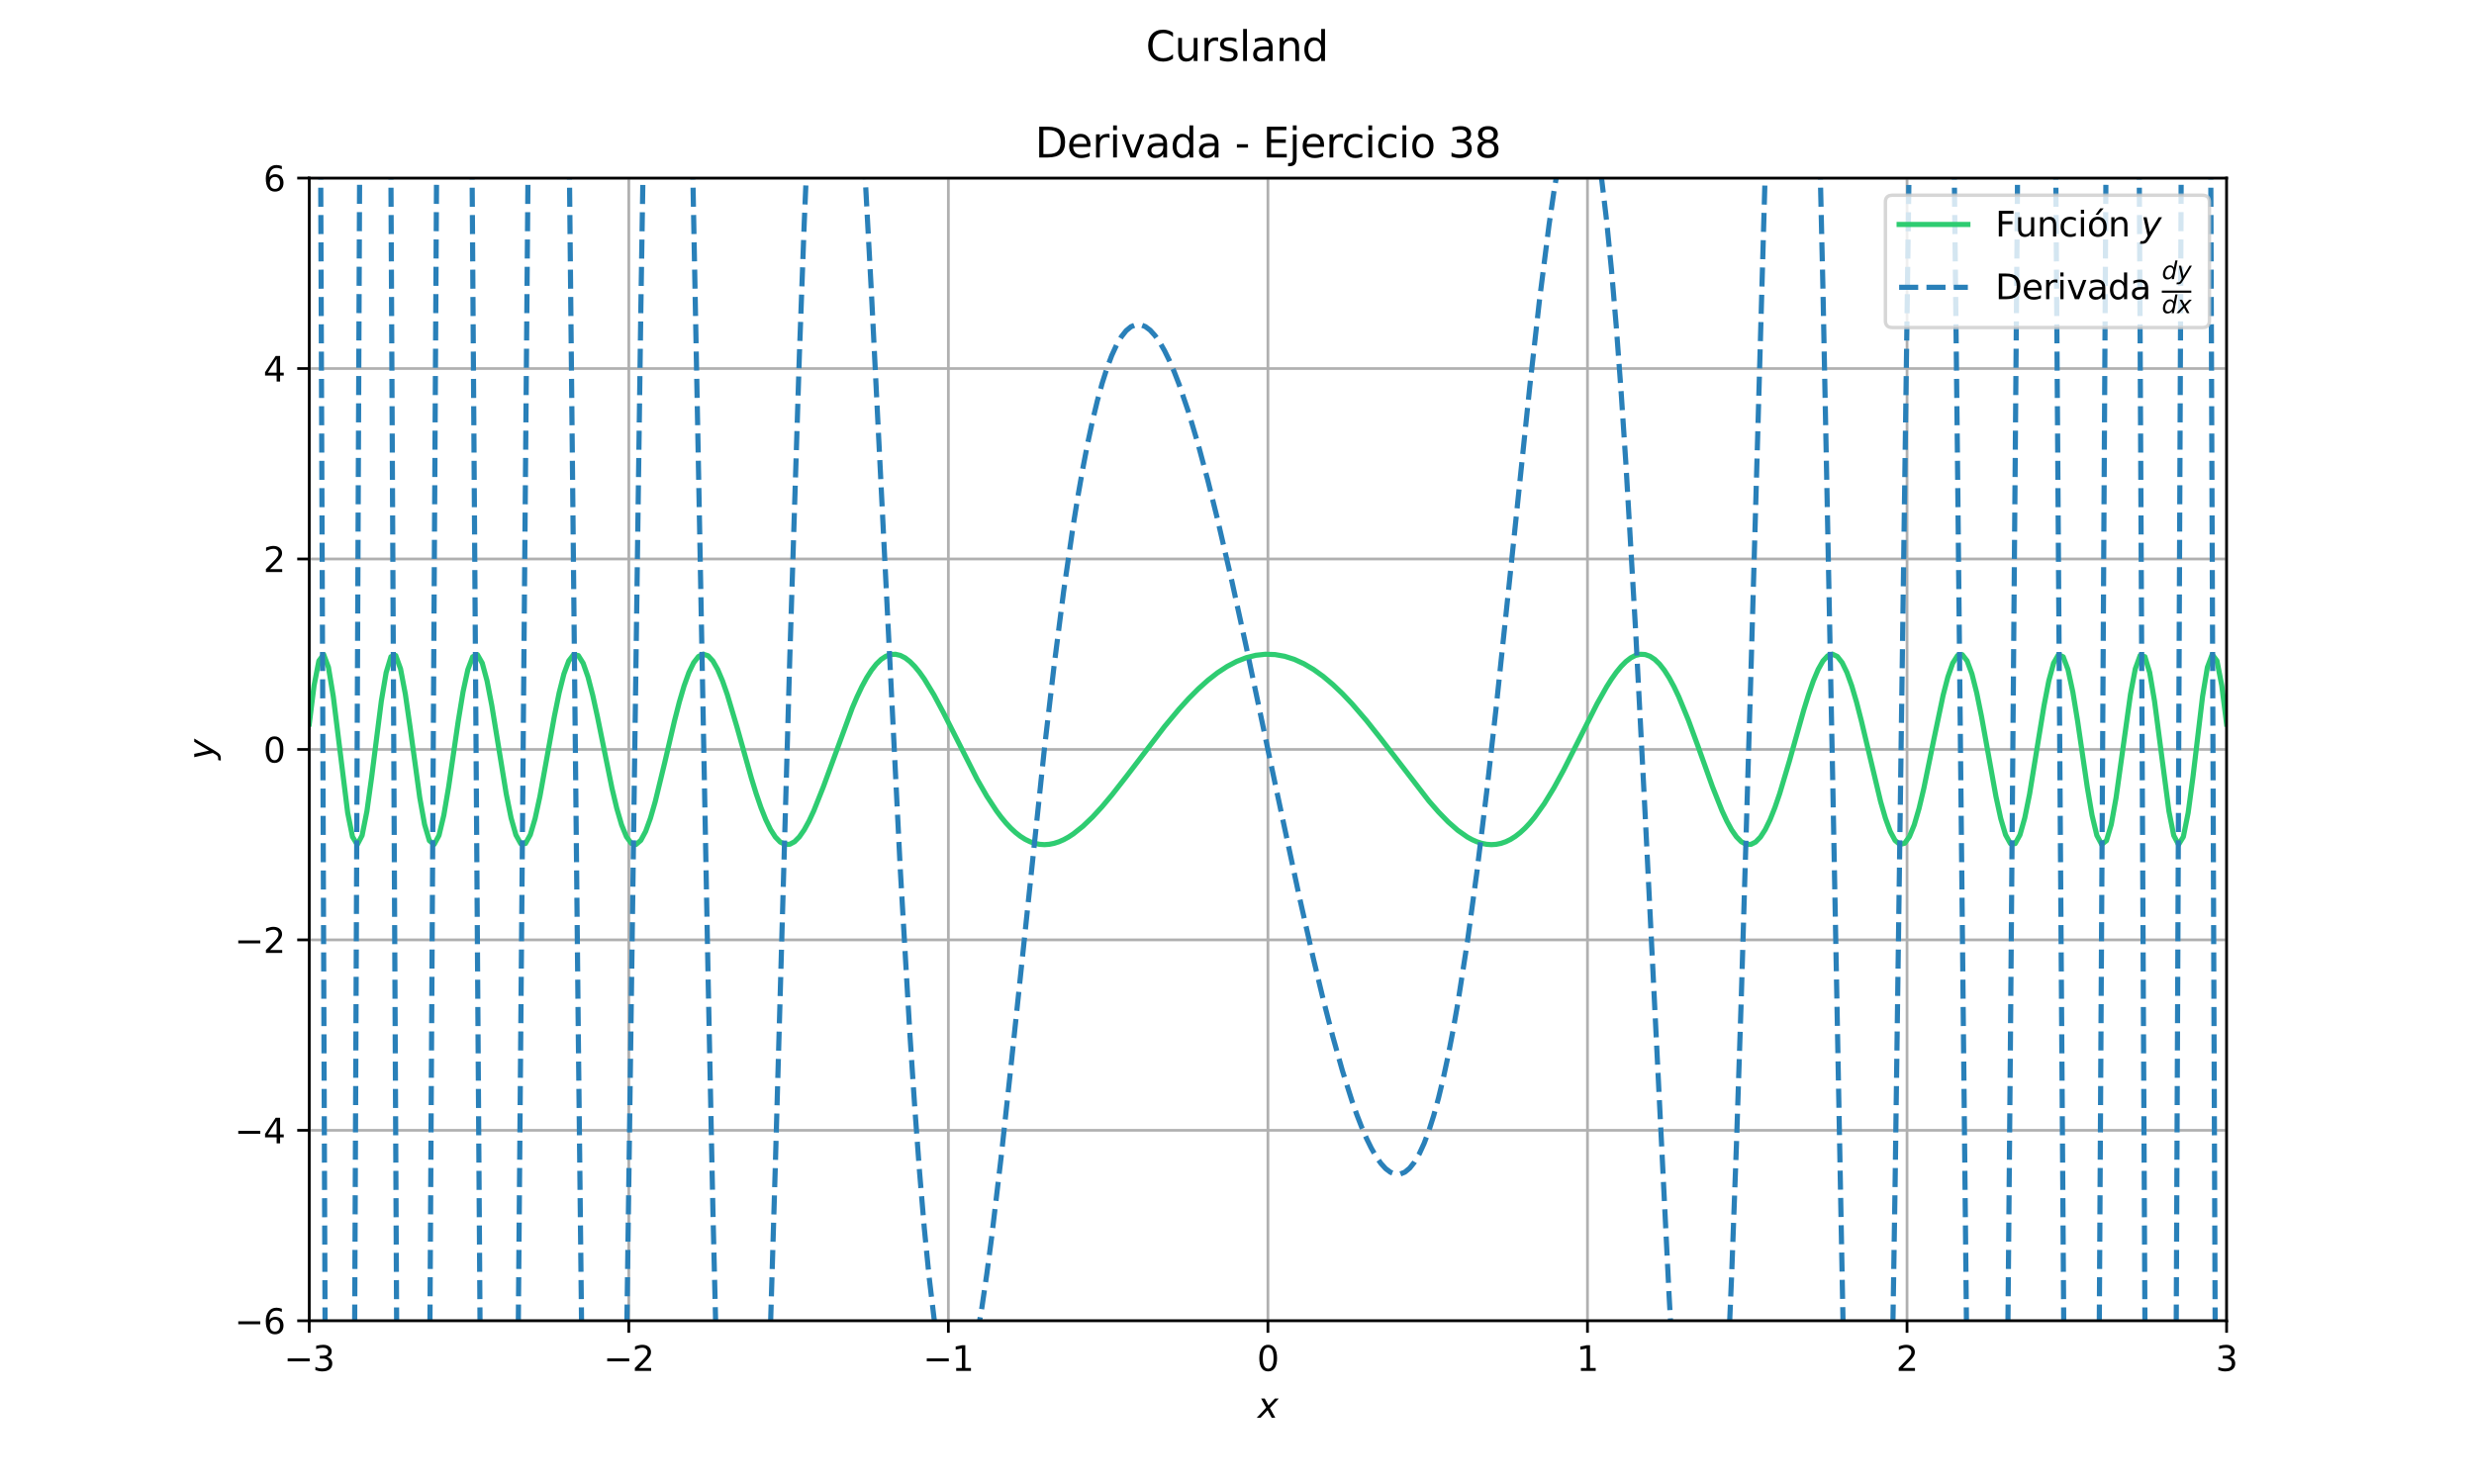 <?xml version="1.0" encoding="utf-8" standalone="no"?>
<!DOCTYPE svg PUBLIC "-//W3C//DTD SVG 1.1//EN"
  "http://www.w3.org/Graphics/SVG/1.1/DTD/svg11.dtd">
<svg xmlns:xlink="http://www.w3.org/1999/xlink" width="720pt" height="432pt" viewBox="0 0 720 432" xmlns="http://www.w3.org/2000/svg" version="1.1">
 <defs>
  <style type="text/css">*{stroke-linejoin: round; stroke-linecap: butt}</style>
 </defs>
 <g id="figure_1">
  <g id="patch_1">
   <path d="M 0 432 
L 720 432 
L 720 0 
L 0 0 
z
" style="fill: #ffffff"/>
  </g>
  <g id="axes_1">
   <g id="patch_2">
    <path d="M 90 384.48 
L 648 384.48 
L 648 51.84 
L 90 51.84 
z
" style="fill: #ffffff"/>
   </g>
   <g id="matplotlib.axis_1">
    <g id="xtick_1">
     <g id="line2d_1">
      <path d="M 90 384.48 
L 90 51.84 
" clip-path="url(#pf88c6bd207)" style="fill: none; stroke: #b0b0b0; stroke-width: 0.8; stroke-linecap: square"/>
     </g>
     <g id="line2d_2">
      <defs>
       <path id="m7847db647c" d="M 0 0 
L 0 3.5 
" style="stroke: #000000; stroke-width: 0.8"/>
      </defs>
      <g>
       <use xlink:href="#m7847db647c" x="90" y="384.48" style="stroke: #000000; stroke-width: 0.8"/>
      </g>
     </g>
     <g id="text_1">
      <!-- −3 -->
      <g transform="translate(82.629 399.078) scale(0.1 -0.1)">
       <defs>
        <path id="DejaVuSans-2212" d="M 678 2272 
L 4684 2272 
L 4684 1741 
L 678 1741 
L 678 2272 
z
" transform="scale(0.016)"/>
        <path id="DejaVuSans-33" d="M 2597 2516 
Q 3050 2419 3304 2112 
Q 3559 1806 3559 1356 
Q 3559 666 3084 287 
Q 2609 -91 1734 -91 
Q 1441 -91 1130 -33 
Q 819 25 488 141 
L 488 750 
Q 750 597 1062 519 
Q 1375 441 1716 441 
Q 2309 441 2620 675 
Q 2931 909 2931 1356 
Q 2931 1769 2642 2001 
Q 2353 2234 1838 2234 
L 1294 2234 
L 1294 2753 
L 1863 2753 
Q 2328 2753 2575 2939 
Q 2822 3125 2822 3475 
Q 2822 3834 2567 4026 
Q 2313 4219 1838 4219 
Q 1578 4219 1281 4162 
Q 984 4106 628 3988 
L 628 4550 
Q 988 4650 1302 4700 
Q 1616 4750 1894 4750 
Q 2613 4750 3031 4423 
Q 3450 4097 3450 3541 
Q 3450 3153 3228 2886 
Q 3006 2619 2597 2516 
z
" transform="scale(0.016)"/>
       </defs>
       <use xlink:href="#DejaVuSans-2212"/>
       <use xlink:href="#DejaVuSans-33" x="83.789"/>
      </g>
     </g>
    </g>
    <g id="xtick_2">
     <g id="line2d_3">
      <path d="M 183 384.48 
L 183 51.84 
" clip-path="url(#pf88c6bd207)" style="fill: none; stroke: #b0b0b0; stroke-width: 0.8; stroke-linecap: square"/>
     </g>
     <g id="line2d_4">
      <g>
       <use xlink:href="#m7847db647c" x="183" y="384.48" style="stroke: #000000; stroke-width: 0.8"/>
      </g>
     </g>
     <g id="text_2">
      <!-- −2 -->
      <g transform="translate(175.629 399.078) scale(0.1 -0.1)">
       <defs>
        <path id="DejaVuSans-32" d="M 1228 531 
L 3431 531 
L 3431 0 
L 469 0 
L 469 531 
Q 828 903 1448 1529 
Q 2069 2156 2228 2338 
Q 2531 2678 2651 2914 
Q 2772 3150 2772 3378 
Q 2772 3750 2511 3984 
Q 2250 4219 1831 4219 
Q 1534 4219 1204 4116 
Q 875 4013 500 3803 
L 500 4441 
Q 881 4594 1212 4672 
Q 1544 4750 1819 4750 
Q 2544 4750 2975 4387 
Q 3406 4025 3406 3419 
Q 3406 3131 3298 2873 
Q 3191 2616 2906 2266 
Q 2828 2175 2409 1742 
Q 1991 1309 1228 531 
z
" transform="scale(0.016)"/>
       </defs>
       <use xlink:href="#DejaVuSans-2212"/>
       <use xlink:href="#DejaVuSans-32" x="83.789"/>
      </g>
     </g>
    </g>
    <g id="xtick_3">
     <g id="line2d_5">
      <path d="M 276 384.48 
L 276 51.84 
" clip-path="url(#pf88c6bd207)" style="fill: none; stroke: #b0b0b0; stroke-width: 0.8; stroke-linecap: square"/>
     </g>
     <g id="line2d_6">
      <g>
       <use xlink:href="#m7847db647c" x="276" y="384.48" style="stroke: #000000; stroke-width: 0.8"/>
      </g>
     </g>
     <g id="text_3">
      <!-- −1 -->
      <g transform="translate(268.629 399.078) scale(0.1 -0.1)">
       <defs>
        <path id="DejaVuSans-31" d="M 794 531 
L 1825 531 
L 1825 4091 
L 703 3866 
L 703 4441 
L 1819 4666 
L 2450 4666 
L 2450 531 
L 3481 531 
L 3481 0 
L 794 0 
L 794 531 
z
" transform="scale(0.016)"/>
       </defs>
       <use xlink:href="#DejaVuSans-2212"/>
       <use xlink:href="#DejaVuSans-31" x="83.789"/>
      </g>
     </g>
    </g>
    <g id="xtick_4">
     <g id="line2d_7">
      <path d="M 369 384.48 
L 369 51.84 
" clip-path="url(#pf88c6bd207)" style="fill: none; stroke: #b0b0b0; stroke-width: 0.8; stroke-linecap: square"/>
     </g>
     <g id="line2d_8">
      <g>
       <use xlink:href="#m7847db647c" x="369" y="384.48" style="stroke: #000000; stroke-width: 0.8"/>
      </g>
     </g>
     <g id="text_4">
      <!-- 0 -->
      <g transform="translate(365.819 399.078) scale(0.1 -0.1)">
       <defs>
        <path id="DejaVuSans-30" d="M 2034 4250 
Q 1547 4250 1301 3770 
Q 1056 3291 1056 2328 
Q 1056 1369 1301 889 
Q 1547 409 2034 409 
Q 2525 409 2770 889 
Q 3016 1369 3016 2328 
Q 3016 3291 2770 3770 
Q 2525 4250 2034 4250 
z
M 2034 4750 
Q 2819 4750 3233 4129 
Q 3647 3509 3647 2328 
Q 3647 1150 3233 529 
Q 2819 -91 2034 -91 
Q 1250 -91 836 529 
Q 422 1150 422 2328 
Q 422 3509 836 4129 
Q 1250 4750 2034 4750 
z
" transform="scale(0.016)"/>
       </defs>
       <use xlink:href="#DejaVuSans-30"/>
      </g>
     </g>
    </g>
    <g id="xtick_5">
     <g id="line2d_9">
      <path d="M 462 384.48 
L 462 51.84 
" clip-path="url(#pf88c6bd207)" style="fill: none; stroke: #b0b0b0; stroke-width: 0.8; stroke-linecap: square"/>
     </g>
     <g id="line2d_10">
      <g>
       <use xlink:href="#m7847db647c" x="462" y="384.48" style="stroke: #000000; stroke-width: 0.8"/>
      </g>
     </g>
     <g id="text_5">
      <!-- 1 -->
      <g transform="translate(458.819 399.078) scale(0.1 -0.1)">
       <use xlink:href="#DejaVuSans-31"/>
      </g>
     </g>
    </g>
    <g id="xtick_6">
     <g id="line2d_11">
      <path d="M 555 384.48 
L 555 51.84 
" clip-path="url(#pf88c6bd207)" style="fill: none; stroke: #b0b0b0; stroke-width: 0.8; stroke-linecap: square"/>
     </g>
     <g id="line2d_12">
      <g>
       <use xlink:href="#m7847db647c" x="555" y="384.48" style="stroke: #000000; stroke-width: 0.8"/>
      </g>
     </g>
     <g id="text_6">
      <!-- 2 -->
      <g transform="translate(551.819 399.078) scale(0.1 -0.1)">
       <use xlink:href="#DejaVuSans-32"/>
      </g>
     </g>
    </g>
    <g id="xtick_7">
     <g id="line2d_13">
      <path d="M 648 384.48 
L 648 51.84 
" clip-path="url(#pf88c6bd207)" style="fill: none; stroke: #b0b0b0; stroke-width: 0.8; stroke-linecap: square"/>
     </g>
     <g id="line2d_14">
      <g>
       <use xlink:href="#m7847db647c" x="648" y="384.48" style="stroke: #000000; stroke-width: 0.8"/>
      </g>
     </g>
     <g id="text_7">
      <!-- 3 -->
      <g transform="translate(644.819 399.078) scale(0.1 -0.1)">
       <use xlink:href="#DejaVuSans-33"/>
      </g>
     </g>
    </g>
    <g id="text_8">
     <!-- $x$ -->
     <g transform="translate(366 412.757) scale(0.1 -0.1)">
      <defs>
       <path id="DejaVuSans-Oblique-78" d="M 3841 3500 
L 2234 1784 
L 3219 0 
L 2559 0 
L 1819 1388 
L 531 0 
L -166 0 
L 1556 1844 
L 641 3500 
L 1300 3500 
L 1972 2234 
L 3144 3500 
L 3841 3500 
z
" transform="scale(0.016)"/>
      </defs>
      <use xlink:href="#DejaVuSans-Oblique-78" transform="translate(0 0.312)"/>
     </g>
    </g>
   </g>
   <g id="matplotlib.axis_2">
    <g id="ytick_1">
     <g id="line2d_15">
      <path d="M 90 384.48 
L 648 384.48 
" clip-path="url(#pf88c6bd207)" style="fill: none; stroke: #b0b0b0; stroke-width: 0.8; stroke-linecap: square"/>
     </g>
     <g id="line2d_16">
      <defs>
       <path id="mf57686de68" d="M 0 0 
L -3.5 0 
" style="stroke: #000000; stroke-width: 0.8"/>
      </defs>
      <g>
       <use xlink:href="#mf57686de68" x="90" y="384.48" style="stroke: #000000; stroke-width: 0.8"/>
      </g>
     </g>
     <g id="text_9">
      <!-- −6 -->
      <g transform="translate(68.258 388.279) scale(0.1 -0.1)">
       <defs>
        <path id="DejaVuSans-36" d="M 2113 2584 
Q 1688 2584 1439 2293 
Q 1191 2003 1191 1497 
Q 1191 994 1439 701 
Q 1688 409 2113 409 
Q 2538 409 2786 701 
Q 3034 994 3034 1497 
Q 3034 2003 2786 2293 
Q 2538 2584 2113 2584 
z
M 3366 4563 
L 3366 3988 
Q 3128 4100 2886 4159 
Q 2644 4219 2406 4219 
Q 1781 4219 1451 3797 
Q 1122 3375 1075 2522 
Q 1259 2794 1537 2939 
Q 1816 3084 2150 3084 
Q 2853 3084 3261 2657 
Q 3669 2231 3669 1497 
Q 3669 778 3244 343 
Q 2819 -91 2113 -91 
Q 1303 -91 875 529 
Q 447 1150 447 2328 
Q 447 3434 972 4092 
Q 1497 4750 2381 4750 
Q 2619 4750 2861 4703 
Q 3103 4656 3366 4563 
z
" transform="scale(0.016)"/>
       </defs>
       <use xlink:href="#DejaVuSans-2212"/>
       <use xlink:href="#DejaVuSans-36" x="83.789"/>
      </g>
     </g>
    </g>
    <g id="ytick_2">
     <g id="line2d_17">
      <path d="M 90 329.04 
L 648 329.04 
" clip-path="url(#pf88c6bd207)" style="fill: none; stroke: #b0b0b0; stroke-width: 0.8; stroke-linecap: square"/>
     </g>
     <g id="line2d_18">
      <g>
       <use xlink:href="#mf57686de68" x="90" y="329.04" style="stroke: #000000; stroke-width: 0.8"/>
      </g>
     </g>
     <g id="text_10">
      <!-- −4 -->
      <g transform="translate(68.258 332.839) scale(0.1 -0.1)">
       <defs>
        <path id="DejaVuSans-34" d="M 2419 4116 
L 825 1625 
L 2419 1625 
L 2419 4116 
z
M 2253 4666 
L 3047 4666 
L 3047 1625 
L 3713 1625 
L 3713 1100 
L 3047 1100 
L 3047 0 
L 2419 0 
L 2419 1100 
L 313 1100 
L 313 1709 
L 2253 4666 
z
" transform="scale(0.016)"/>
       </defs>
       <use xlink:href="#DejaVuSans-2212"/>
       <use xlink:href="#DejaVuSans-34" x="83.789"/>
      </g>
     </g>
    </g>
    <g id="ytick_3">
     <g id="line2d_19">
      <path d="M 90 273.6 
L 648 273.6 
" clip-path="url(#pf88c6bd207)" style="fill: none; stroke: #b0b0b0; stroke-width: 0.8; stroke-linecap: square"/>
     </g>
     <g id="line2d_20">
      <g>
       <use xlink:href="#mf57686de68" x="90" y="273.6" style="stroke: #000000; stroke-width: 0.8"/>
      </g>
     </g>
     <g id="text_11">
      <!-- −2 -->
      <g transform="translate(68.258 277.399) scale(0.1 -0.1)">
       <use xlink:href="#DejaVuSans-2212"/>
       <use xlink:href="#DejaVuSans-32" x="83.789"/>
      </g>
     </g>
    </g>
    <g id="ytick_4">
     <g id="line2d_21">
      <path d="M 90 218.16 
L 648 218.16 
" clip-path="url(#pf88c6bd207)" style="fill: none; stroke: #b0b0b0; stroke-width: 0.8; stroke-linecap: square"/>
     </g>
     <g id="line2d_22">
      <g>
       <use xlink:href="#mf57686de68" x="90" y="218.16" style="stroke: #000000; stroke-width: 0.8"/>
      </g>
     </g>
     <g id="text_12">
      <!-- 0 -->
      <g transform="translate(76.638 221.959) scale(0.1 -0.1)">
       <use xlink:href="#DejaVuSans-30"/>
      </g>
     </g>
    </g>
    <g id="ytick_5">
     <g id="line2d_23">
      <path d="M 90 162.72 
L 648 162.72 
" clip-path="url(#pf88c6bd207)" style="fill: none; stroke: #b0b0b0; stroke-width: 0.8; stroke-linecap: square"/>
     </g>
     <g id="line2d_24">
      <g>
       <use xlink:href="#mf57686de68" x="90" y="162.72" style="stroke: #000000; stroke-width: 0.8"/>
      </g>
     </g>
     <g id="text_13">
      <!-- 2 -->
      <g transform="translate(76.638 166.519) scale(0.1 -0.1)">
       <use xlink:href="#DejaVuSans-32"/>
      </g>
     </g>
    </g>
    <g id="ytick_6">
     <g id="line2d_25">
      <path d="M 90 107.28 
L 648 107.28 
" clip-path="url(#pf88c6bd207)" style="fill: none; stroke: #b0b0b0; stroke-width: 0.8; stroke-linecap: square"/>
     </g>
     <g id="line2d_26">
      <g>
       <use xlink:href="#mf57686de68" x="90" y="107.28" style="stroke: #000000; stroke-width: 0.8"/>
      </g>
     </g>
     <g id="text_14">
      <!-- 4 -->
      <g transform="translate(76.638 111.079) scale(0.1 -0.1)">
       <use xlink:href="#DejaVuSans-34"/>
      </g>
     </g>
    </g>
    <g id="ytick_7">
     <g id="line2d_27">
      <path d="M 90 51.84 
L 648 51.84 
" clip-path="url(#pf88c6bd207)" style="fill: none; stroke: #b0b0b0; stroke-width: 0.8; stroke-linecap: square"/>
     </g>
     <g id="line2d_28">
      <g>
       <use xlink:href="#mf57686de68" x="90" y="51.84" style="stroke: #000000; stroke-width: 0.8"/>
      </g>
     </g>
     <g id="text_15">
      <!-- 6 -->
      <g transform="translate(76.638 55.639) scale(0.1 -0.1)">
       <use xlink:href="#DejaVuSans-36"/>
      </g>
     </g>
    </g>
    <g id="text_16">
     <!-- $y$ -->
     <g transform="translate(62.158 221.16) rotate(-90) scale(0.1 -0.1)">
      <defs>
       <path id="DejaVuSans-Oblique-79" d="M 1588 -325 
Q 1188 -997 936 -1164 
Q 684 -1331 294 -1331 
L -159 -1331 
L -63 -850 
L 269 -850 
Q 509 -850 678 -719 
Q 847 -588 1056 -206 
L 1234 128 
L 459 3500 
L 1069 3500 
L 1650 819 
L 3256 3500 
L 3859 3500 
L 1588 -325 
z
" transform="scale(0.016)"/>
      </defs>
      <use xlink:href="#DejaVuSans-Oblique-79" transform="translate(0 0.312)"/>
     </g>
    </g>
   </g>
   <g id="line2d_29">
    <path d="M 90 210.769 
L 91.398 199.591 
L 92.797 192.383 
L 94.195 190.527 
L 95.594 194.263 
L 96.992 202.707 
L 101.188 236.628 
L 102.586 243.59 
L 103.985 245.875 
L 105.383 243.197 
L 106.782 236.155 
L 108.18 226.076 
L 110.977 204.08 
L 112.376 195.802 
L 113.774 191.175 
L 115.173 190.827 
L 116.571 194.699 
L 117.97 202.089 
L 119.368 211.802 
L 122.165 232.214 
L 123.564 240.008 
L 124.962 244.72 
L 126.361 245.794 
L 127.759 243.191 
L 129.158 237.352 
L 130.556 229.115 
L 133.353 209.964 
L 134.752 201.423 
L 136.15 194.941 
L 137.549 191.212 
L 138.947 190.582 
L 140.346 193.031 
L 141.744 198.201 
L 143.143 205.459 
L 147.338 231.156 
L 148.737 238.099 
L 150.135 243.043 
L 151.534 245.577 
L 152.932 245.538 
L 154.331 243.007 
L 155.729 238.285 
L 157.128 231.853 
L 159.925 216.338 
L 161.323 208.592 
L 162.722 201.695 
L 164.12 196.163 
L 165.519 192.383 
L 166.917 190.584 
L 168.316 190.838 
L 169.714 193.062 
L 171.113 197.036 
L 172.511 202.428 
L 173.91 208.827 
L 178.105 229.46 
L 179.504 235.346 
L 180.902 240.126 
L 182.301 243.553 
L 183.699 245.471 
L 185.098 245.82 
L 186.496 244.633 
L 187.895 242.026 
L 189.293 238.185 
L 190.692 233.351 
L 193.489 221.842 
L 196.286 209.88 
L 197.684 204.439 
L 199.083 199.678 
L 200.481 195.785 
L 201.88 192.899 
L 203.278 191.107 
L 204.677 190.444 
L 206.075 190.899 
L 207.474 192.413 
L 208.872 194.893 
L 210.271 198.209 
L 211.669 202.212 
L 214.466 211.597 
L 218.662 226.486 
L 220.06 231.01 
L 221.459 235.085 
L 222.857 238.604 
L 224.256 241.484 
L 225.654 243.664 
L 227.053 245.11 
L 228.451 245.808 
L 229.85 245.767 
L 231.248 245.016 
L 232.647 243.6 
L 234.045 241.579 
L 235.444 239.024 
L 236.842 236.015 
L 239.639 228.986 
L 248.03 206.099 
L 249.429 202.835 
L 250.827 199.89 
L 252.226 197.303 
L 253.624 195.105 
L 255.023 193.32 
L 256.421 191.961 
L 257.82 191.034 
L 259.218 190.537 
L 260.617 190.461 
L 262.015 190.791 
L 263.414 191.507 
L 264.812 192.584 
L 266.211 193.994 
L 267.609 195.704 
L 269.008 197.68 
L 271.805 202.289 
L 274.602 207.53 
L 284.391 226.887 
L 287.188 231.76 
L 289.985 236.03 
L 291.383 237.904 
L 292.782 239.591 
L 294.18 241.083 
L 295.579 242.375 
L 296.977 243.464 
L 298.376 244.349 
L 299.774 245.03 
L 301.173 245.51 
L 302.571 245.791 
L 303.97 245.88 
L 305.368 245.781 
L 306.767 245.502 
L 308.165 245.051 
L 309.564 244.436 
L 310.962 243.667 
L 312.361 242.752 
L 315.158 240.53 
L 317.955 237.852 
L 320.752 234.804 
L 323.549 231.47 
L 327.744 226.111 
L 338.932 211.469 
L 343.128 206.441 
L 345.925 203.364 
L 348.722 200.553 
L 351.519 198.039 
L 354.316 195.852 
L 357.113 194.013 
L 359.91 192.542 
L 362.707 191.452 
L 365.504 190.753 
L 368.301 190.453 
L 371.098 190.553 
L 373.895 191.053 
L 376.692 191.948 
L 379.489 193.231 
L 382.286 194.888 
L 385.083 196.903 
L 387.88 199.257 
L 390.677 201.923 
L 393.474 204.872 
L 397.669 209.746 
L 401.865 215.031 
L 415.85 233.167 
L 418.647 236.369 
L 421.444 239.243 
L 424.241 241.703 
L 427.038 243.667 
L 428.436 244.436 
L 429.835 245.051 
L 431.233 245.502 
L 432.632 245.781 
L 434.03 245.88 
L 435.429 245.791 
L 436.827 245.51 
L 438.226 245.03 
L 439.624 244.349 
L 441.023 243.464 
L 442.421 242.375 
L 443.82 241.083 
L 445.218 239.591 
L 446.617 237.904 
L 449.414 233.978 
L 452.211 229.391 
L 455.008 224.268 
L 459.203 215.951 
L 464.797 204.849 
L 467.594 199.887 
L 468.992 197.68 
L 470.391 195.704 
L 471.789 193.994 
L 473.188 192.584 
L 474.586 191.507 
L 475.985 190.791 
L 477.383 190.461 
L 478.782 190.537 
L 480.18 191.034 
L 481.579 191.961 
L 482.977 193.32 
L 484.376 195.105 
L 485.774 197.303 
L 487.173 199.89 
L 488.571 202.835 
L 491.368 209.63 
L 494.165 217.254 
L 498.361 228.986 
L 501.158 236.015 
L 502.556 239.024 
L 503.955 241.579 
L 505.353 243.6 
L 506.752 245.016 
L 508.15 245.767 
L 509.549 245.808 
L 510.947 245.11 
L 512.346 243.664 
L 513.744 241.484 
L 515.143 238.604 
L 516.541 235.085 
L 517.94 231.01 
L 520.737 221.641 
L 524.932 206.734 
L 526.331 202.212 
L 527.729 198.209 
L 529.128 194.893 
L 530.526 192.413 
L 531.925 190.899 
L 533.323 190.444 
L 534.722 191.107 
L 536.12 192.899 
L 537.519 195.785 
L 538.917 199.678 
L 540.316 204.439 
L 541.714 209.88 
L 547.308 233.351 
L 548.707 238.185 
L 550.105 242.026 
L 551.504 244.633 
L 552.902 245.82 
L 554.301 245.471 
L 555.699 243.553 
L 557.098 240.126 
L 558.496 235.346 
L 559.895 229.46 
L 562.692 215.775 
L 565.489 202.428 
L 566.887 197.036 
L 568.286 193.062 
L 569.684 190.838 
L 571.083 190.584 
L 572.481 192.383 
L 573.88 196.163 
L 575.278 201.695 
L 576.677 208.592 
L 580.872 231.853 
L 582.271 238.285 
L 583.669 243.007 
L 585.068 245.538 
L 586.466 245.577 
L 587.865 243.043 
L 589.263 238.099 
L 590.662 231.156 
L 593.459 213.98 
L 594.857 205.459 
L 596.256 198.201 
L 597.654 193.031 
L 599.053 190.582 
L 600.451 191.212 
L 601.85 194.941 
L 603.248 201.423 
L 604.647 209.964 
L 607.444 229.115 
L 608.842 237.352 
L 610.241 243.191 
L 611.639 245.794 
L 613.038 244.72 
L 614.436 240.008 
L 615.835 232.214 
L 620.03 202.089 
L 621.429 194.699 
L 622.827 190.827 
L 624.226 191.175 
L 625.624 195.802 
L 627.023 204.08 
L 631.218 236.155 
L 632.617 243.197 
L 634.015 245.875 
L 635.414 243.59 
L 636.812 236.628 
L 638.211 226.164 
L 641.008 202.707 
L 642.406 194.263 
L 643.805 190.527 
L 645.203 192.383 
L 646.602 199.591 
L 648 210.769 
L 648 210.769 
" clip-path="url(#pf88c6bd207)" style="fill: none; stroke: #2ecc71; stroke-width: 1.5; stroke-linecap: square"/>
   </g>
   <g id="line2d_30">
    <path d="M 93.136 -1 
L 94.782 433 
M 103.013 433 
L 104.879 -1 
M 113.514 -1 
L 115.667 433 
M 124.845 433 
L 124.962 413.853 
L 127.349 -1 
M 137.039 -1 
L 140.031 433 
M 150.443 433 
L 154.097 -1 
M 165.164 -1 
L 165.519 30.975 
L 168.316 302.294 
L 169.788 433 
M 181.778 433 
L 183.699 293.675 
L 186.496 90.323 
L 187.939 -1 
M 200.63 -1 
L 203.278 136.408 
L 206.075 284.492 
L 207.474 352.206 
L 209.437 433 
M 222.812 433 
L 222.857 431.72 
L 225.654 338.996 
L 229.85 191.423 
L 232.647 103.134 
L 234.045 65.149 
L 235.444 32.238 
L 237.226 -1 
M 248.556 -1 
L 249.429 11.213 
L 250.827 33.791 
L 253.624 85.535 
L 262.015 253.209 
L 264.812 301.174 
L 266.211 322.241 
L 267.609 341.115 
L 269.008 357.669 
L 270.406 371.823 
L 271.805 383.54 
L 273.203 392.818 
L 274.602 399.693 
L 276 404.23 
L 277.398 406.518 
L 278.797 406.672 
L 280.195 404.82 
L 281.594 401.108 
L 282.992 395.691 
L 284.391 388.732 
L 285.789 380.396 
L 287.188 370.854 
L 288.586 360.272 
L 291.383 336.645 
L 294.18 310.773 
L 303.97 217.75 
L 306.767 193.795 
L 309.564 172.024 
L 312.361 152.763 
L 313.759 144.143 
L 315.158 136.218 
L 316.556 128.998 
L 317.955 122.489 
L 319.353 116.688 
L 320.752 111.592 
L 322.15 107.191 
L 323.549 103.474 
L 324.947 100.425 
L 326.346 98.028 
L 327.744 96.262 
L 329.143 95.107 
L 330.541 94.54 
L 331.94 94.538 
L 333.338 95.075 
L 334.737 96.128 
L 336.135 97.67 
L 337.534 99.677 
L 338.932 102.123 
L 340.331 104.982 
L 341.729 108.23 
L 343.128 111.843 
L 345.925 120.066 
L 348.722 129.467 
L 351.519 139.87 
L 354.316 151.112 
L 358.511 169.213 
L 362.707 188.377 
L 371.098 228.156 
L 378.09 260.815 
L 382.286 279.321 
L 385.083 290.924 
L 387.88 301.766 
L 390.677 311.689 
L 393.474 320.524 
L 394.872 324.477 
L 396.271 328.09 
L 397.669 331.338 
L 399.068 334.197 
L 400.466 336.643 
L 401.865 338.65 
L 403.263 340.192 
L 404.662 341.245 
L 406.06 341.782 
L 407.459 341.78 
L 408.857 341.213 
L 410.256 340.058 
L 411.654 338.292 
L 413.053 335.895 
L 414.451 332.846 
L 415.85 329.129 
L 417.248 324.728 
L 418.647 319.632 
L 420.045 313.831 
L 421.444 307.322 
L 422.842 300.102 
L 424.241 292.177 
L 427.038 274.256 
L 429.835 253.707 
L 432.632 230.795 
L 435.429 205.911 
L 439.624 166.099 
L 445.218 112.405 
L 448.015 87.505 
L 450.812 65.466 
L 452.211 55.924 
L 453.609 47.588 
L 455.008 40.629 
L 456.406 35.212 
L 457.805 31.5 
L 459.203 29.648 
L 460.602 29.802 
L 462 32.09 
L 463.398 36.627 
L 464.797 43.502 
L 466.195 52.78 
L 467.594 64.497 
L 468.992 78.651 
L 470.391 95.205 
L 471.789 114.079 
L 473.188 135.146 
L 475.985 183.111 
L 478.782 237.081 
L 485.774 377.553 
L 487.173 402.529 
L 489.135 433 
M 501.055 433 
L 501.158 431.427 
L 502.556 404.082 
L 503.955 371.171 
L 505.353 333.186 
L 506.752 290.806 
L 509.549 196.509 
L 513.744 49.38 
L 515.339 -1 
M 528.444 -1 
L 529.128 23.882 
L 530.526 84.114 
L 533.323 224.684 
L 537.284 433 
M 550.136 433 
L 551.504 345.997 
L 554.301 142.645 
L 556.284 -1 
M 568.155 -1 
L 568.286 8.963 
L 569.684 134.026 
L 572.788 433 
M 583.942 433 
L 585.068 305.821 
L 587.593 -1 
M 597.938 -1 
L 600.931 433 
M 610.677 433 
L 613.181 -1 
M 622.31 -1 
L 622.827 96.51 
L 624.464 433 
M 633.14 433 
L 635.005 -1 
M 643.201 -1 
L 644.848 433 
L 644.848 433 
" clip-path="url(#pf88c6bd207)" style="fill: none; stroke-dasharray: 5.55,2.4; stroke-dashoffset: 0; stroke: #2980b9; stroke-width: 1.5"/>
   </g>
   <g id="patch_3">
    <path d="M 90 384.48 
L 90 51.84 
" style="fill: none; stroke: #000000; stroke-width: 0.8; stroke-linejoin: miter; stroke-linecap: square"/>
   </g>
   <g id="patch_4">
    <path d="M 648 384.48 
L 648 51.84 
" style="fill: none; stroke: #000000; stroke-width: 0.8; stroke-linejoin: miter; stroke-linecap: square"/>
   </g>
   <g id="patch_5">
    <path d="M 90 384.48 
L 648 384.48 
" style="fill: none; stroke: #000000; stroke-width: 0.8; stroke-linejoin: miter; stroke-linecap: square"/>
   </g>
   <g id="patch_6">
    <path d="M 90 51.84 
L 648 51.84 
" style="fill: none; stroke: #000000; stroke-width: 0.8; stroke-linejoin: miter; stroke-linecap: square"/>
   </g>
   <g id="text_17">
    <!-- Derivada - Ejercicio 38 -->
    <g transform="translate(301.236 45.84) scale(0.12 -0.12)">
     <defs>
      <path id="DejaVuSans-44" d="M 1259 4147 
L 1259 519 
L 2022 519 
Q 2988 519 3436 956 
Q 3884 1394 3884 2338 
Q 3884 3275 3436 3711 
Q 2988 4147 2022 4147 
L 1259 4147 
z
M 628 4666 
L 1925 4666 
Q 3281 4666 3915 4102 
Q 4550 3538 4550 2338 
Q 4550 1131 3912 565 
Q 3275 0 1925 0 
L 628 0 
L 628 4666 
z
" transform="scale(0.016)"/>
      <path id="DejaVuSans-65" d="M 3597 1894 
L 3597 1613 
L 953 1613 
Q 991 1019 1311 708 
Q 1631 397 2203 397 
Q 2534 397 2845 478 
Q 3156 559 3463 722 
L 3463 178 
Q 3153 47 2828 -22 
Q 2503 -91 2169 -91 
Q 1331 -91 842 396 
Q 353 884 353 1716 
Q 353 2575 817 3079 
Q 1281 3584 2069 3584 
Q 2775 3584 3186 3129 
Q 3597 2675 3597 1894 
z
M 3022 2063 
Q 3016 2534 2758 2815 
Q 2500 3097 2075 3097 
Q 1594 3097 1305 2825 
Q 1016 2553 972 2059 
L 3022 2063 
z
" transform="scale(0.016)"/>
      <path id="DejaVuSans-72" d="M 2631 2963 
Q 2534 3019 2420 3045 
Q 2306 3072 2169 3072 
Q 1681 3072 1420 2755 
Q 1159 2438 1159 1844 
L 1159 0 
L 581 0 
L 581 3500 
L 1159 3500 
L 1159 2956 
Q 1341 3275 1631 3429 
Q 1922 3584 2338 3584 
Q 2397 3584 2469 3576 
Q 2541 3569 2628 3553 
L 2631 2963 
z
" transform="scale(0.016)"/>
      <path id="DejaVuSans-69" d="M 603 3500 
L 1178 3500 
L 1178 0 
L 603 0 
L 603 3500 
z
M 603 4863 
L 1178 4863 
L 1178 4134 
L 603 4134 
L 603 4863 
z
" transform="scale(0.016)"/>
      <path id="DejaVuSans-76" d="M 191 3500 
L 800 3500 
L 1894 563 
L 2988 3500 
L 3597 3500 
L 2284 0 
L 1503 0 
L 191 3500 
z
" transform="scale(0.016)"/>
      <path id="DejaVuSans-61" d="M 2194 1759 
Q 1497 1759 1228 1600 
Q 959 1441 959 1056 
Q 959 750 1161 570 
Q 1363 391 1709 391 
Q 2188 391 2477 730 
Q 2766 1069 2766 1631 
L 2766 1759 
L 2194 1759 
z
M 3341 1997 
L 3341 0 
L 2766 0 
L 2766 531 
Q 2569 213 2275 61 
Q 1981 -91 1556 -91 
Q 1019 -91 701 211 
Q 384 513 384 1019 
Q 384 1609 779 1909 
Q 1175 2209 1959 2209 
L 2766 2209 
L 2766 2266 
Q 2766 2663 2505 2880 
Q 2244 3097 1772 3097 
Q 1472 3097 1187 3025 
Q 903 2953 641 2809 
L 641 3341 
Q 956 3463 1253 3523 
Q 1550 3584 1831 3584 
Q 2591 3584 2966 3190 
Q 3341 2797 3341 1997 
z
" transform="scale(0.016)"/>
      <path id="DejaVuSans-64" d="M 2906 2969 
L 2906 4863 
L 3481 4863 
L 3481 0 
L 2906 0 
L 2906 525 
Q 2725 213 2448 61 
Q 2172 -91 1784 -91 
Q 1150 -91 751 415 
Q 353 922 353 1747 
Q 353 2572 751 3078 
Q 1150 3584 1784 3584 
Q 2172 3584 2448 3432 
Q 2725 3281 2906 2969 
z
M 947 1747 
Q 947 1113 1208 752 
Q 1469 391 1925 391 
Q 2381 391 2643 752 
Q 2906 1113 2906 1747 
Q 2906 2381 2643 2742 
Q 2381 3103 1925 3103 
Q 1469 3103 1208 2742 
Q 947 2381 947 1747 
z
" transform="scale(0.016)"/>
      <path id="DejaVuSans-20" transform="scale(0.016)"/>
      <path id="DejaVuSans-2d" d="M 313 2009 
L 1997 2009 
L 1997 1497 
L 313 1497 
L 313 2009 
z
" transform="scale(0.016)"/>
      <path id="DejaVuSans-45" d="M 628 4666 
L 3578 4666 
L 3578 4134 
L 1259 4134 
L 1259 2753 
L 3481 2753 
L 3481 2222 
L 1259 2222 
L 1259 531 
L 3634 531 
L 3634 0 
L 628 0 
L 628 4666 
z
" transform="scale(0.016)"/>
      <path id="DejaVuSans-6a" d="M 603 3500 
L 1178 3500 
L 1178 -63 
Q 1178 -731 923 -1031 
Q 669 -1331 103 -1331 
L -116 -1331 
L -116 -844 
L 38 -844 
Q 366 -844 484 -692 
Q 603 -541 603 -63 
L 603 3500 
z
M 603 4863 
L 1178 4863 
L 1178 4134 
L 603 4134 
L 603 4863 
z
" transform="scale(0.016)"/>
      <path id="DejaVuSans-63" d="M 3122 3366 
L 3122 2828 
Q 2878 2963 2633 3030 
Q 2388 3097 2138 3097 
Q 1578 3097 1268 2742 
Q 959 2388 959 1747 
Q 959 1106 1268 751 
Q 1578 397 2138 397 
Q 2388 397 2633 464 
Q 2878 531 3122 666 
L 3122 134 
Q 2881 22 2623 -34 
Q 2366 -91 2075 -91 
Q 1284 -91 818 406 
Q 353 903 353 1747 
Q 353 2603 823 3093 
Q 1294 3584 2113 3584 
Q 2378 3584 2631 3529 
Q 2884 3475 3122 3366 
z
" transform="scale(0.016)"/>
      <path id="DejaVuSans-6f" d="M 1959 3097 
Q 1497 3097 1228 2736 
Q 959 2375 959 1747 
Q 959 1119 1226 758 
Q 1494 397 1959 397 
Q 2419 397 2687 759 
Q 2956 1122 2956 1747 
Q 2956 2369 2687 2733 
Q 2419 3097 1959 3097 
z
M 1959 3584 
Q 2709 3584 3137 3096 
Q 3566 2609 3566 1747 
Q 3566 888 3137 398 
Q 2709 -91 1959 -91 
Q 1206 -91 779 398 
Q 353 888 353 1747 
Q 353 2609 779 3096 
Q 1206 3584 1959 3584 
z
" transform="scale(0.016)"/>
      <path id="DejaVuSans-38" d="M 2034 2216 
Q 1584 2216 1326 1975 
Q 1069 1734 1069 1313 
Q 1069 891 1326 650 
Q 1584 409 2034 409 
Q 2484 409 2743 651 
Q 3003 894 3003 1313 
Q 3003 1734 2745 1975 
Q 2488 2216 2034 2216 
z
M 1403 2484 
Q 997 2584 770 2862 
Q 544 3141 544 3541 
Q 544 4100 942 4425 
Q 1341 4750 2034 4750 
Q 2731 4750 3128 4425 
Q 3525 4100 3525 3541 
Q 3525 3141 3298 2862 
Q 3072 2584 2669 2484 
Q 3125 2378 3379 2068 
Q 3634 1759 3634 1313 
Q 3634 634 3220 271 
Q 2806 -91 2034 -91 
Q 1263 -91 848 271 
Q 434 634 434 1313 
Q 434 1759 690 2068 
Q 947 2378 1403 2484 
z
M 1172 3481 
Q 1172 3119 1398 2916 
Q 1625 2713 2034 2713 
Q 2441 2713 2670 2916 
Q 2900 3119 2900 3481 
Q 2900 3844 2670 4047 
Q 2441 4250 2034 4250 
Q 1625 4250 1398 4047 
Q 1172 3844 1172 3481 
z
" transform="scale(0.016)"/>
     </defs>
     <use xlink:href="#DejaVuSans-44"/>
     <use xlink:href="#DejaVuSans-65" x="77.002"/>
     <use xlink:href="#DejaVuSans-72" x="138.525"/>
     <use xlink:href="#DejaVuSans-69" x="179.639"/>
     <use xlink:href="#DejaVuSans-76" x="207.422"/>
     <use xlink:href="#DejaVuSans-61" x="266.602"/>
     <use xlink:href="#DejaVuSans-64" x="327.881"/>
     <use xlink:href="#DejaVuSans-61" x="391.357"/>
     <use xlink:href="#DejaVuSans-20" x="452.637"/>
     <use xlink:href="#DejaVuSans-2d" x="484.424"/>
     <use xlink:href="#DejaVuSans-20" x="520.508"/>
     <use xlink:href="#DejaVuSans-45" x="552.295"/>
     <use xlink:href="#DejaVuSans-6a" x="615.479"/>
     <use xlink:href="#DejaVuSans-65" x="643.262"/>
     <use xlink:href="#DejaVuSans-72" x="704.785"/>
     <use xlink:href="#DejaVuSans-63" x="743.648"/>
     <use xlink:href="#DejaVuSans-69" x="798.629"/>
     <use xlink:href="#DejaVuSans-63" x="826.412"/>
     <use xlink:href="#DejaVuSans-69" x="881.393"/>
     <use xlink:href="#DejaVuSans-6f" x="909.176"/>
     <use xlink:href="#DejaVuSans-20" x="970.357"/>
     <use xlink:href="#DejaVuSans-33" x="1002.145"/>
     <use xlink:href="#DejaVuSans-38" x="1065.768"/>
    </g>
   </g>
   <g id="legend_1">
    <g id="patch_7">
     <path d="M 550.7 95.34 
L 641 95.34 
Q 643 95.34 643 93.34 
L 643 58.84 
Q 643 56.84 641 56.84 
L 550.7 56.84 
Q 548.7 56.84 548.7 58.84 
L 548.7 93.34 
Q 548.7 95.34 550.7 95.34 
z
" style="fill: #ffffff; opacity: 0.8; stroke: #cccccc; stroke-linejoin: miter"/>
    </g>
    <g id="line2d_31">
     <path d="M 552.7 65.34 
L 562.7 65.34 
L 572.7 65.34 
" style="fill: none; stroke: #2ecc71; stroke-width: 1.5; stroke-linecap: square"/>
    </g>
    <g id="text_18">
     <!-- Función $y$ -->
     <g transform="translate(580.7 68.84) scale(0.1 -0.1)">
      <defs>
       <path id="DejaVuSans-46" d="M 628 4666 
L 3309 4666 
L 3309 4134 
L 1259 4134 
L 1259 2759 
L 3109 2759 
L 3109 2228 
L 1259 2228 
L 1259 0 
L 628 0 
L 628 4666 
z
" transform="scale(0.016)"/>
       <path id="DejaVuSans-75" d="M 544 1381 
L 544 3500 
L 1119 3500 
L 1119 1403 
Q 1119 906 1312 657 
Q 1506 409 1894 409 
Q 2359 409 2629 706 
Q 2900 1003 2900 1516 
L 2900 3500 
L 3475 3500 
L 3475 0 
L 2900 0 
L 2900 538 
Q 2691 219 2414 64 
Q 2138 -91 1772 -91 
Q 1169 -91 856 284 
Q 544 659 544 1381 
z
M 1991 3584 
L 1991 3584 
z
" transform="scale(0.016)"/>
       <path id="DejaVuSans-6e" d="M 3513 2113 
L 3513 0 
L 2938 0 
L 2938 2094 
Q 2938 2591 2744 2837 
Q 2550 3084 2163 3084 
Q 1697 3084 1428 2787 
Q 1159 2491 1159 1978 
L 1159 0 
L 581 0 
L 581 3500 
L 1159 3500 
L 1159 2956 
Q 1366 3272 1645 3428 
Q 1925 3584 2291 3584 
Q 2894 3584 3203 3211 
Q 3513 2838 3513 2113 
z
" transform="scale(0.016)"/>
       <path id="DejaVuSans-f3" d="M 1959 3097 
Q 1497 3097 1228 2736 
Q 959 2375 959 1747 
Q 959 1119 1226 758 
Q 1494 397 1959 397 
Q 2419 397 2687 759 
Q 2956 1122 2956 1747 
Q 2956 2369 2687 2733 
Q 2419 3097 1959 3097 
z
M 1959 3584 
Q 2709 3584 3137 3096 
Q 3566 2609 3566 1747 
Q 3566 888 3137 398 
Q 2709 -91 1959 -91 
Q 1206 -91 779 398 
Q 353 888 353 1747 
Q 353 2609 779 3096 
Q 1206 3584 1959 3584 
z
M 2394 5119 
L 3016 5119 
L 1998 3944 
L 1519 3944 
L 2394 5119 
z
" transform="scale(0.016)"/>
      </defs>
      <use xlink:href="#DejaVuSans-46" transform="translate(0 0.016)"/>
      <use xlink:href="#DejaVuSans-75" transform="translate(57.52 0.016)"/>
      <use xlink:href="#DejaVuSans-6e" transform="translate(120.898 0.016)"/>
      <use xlink:href="#DejaVuSans-63" transform="translate(184.277 0.016)"/>
      <use xlink:href="#DejaVuSans-69" transform="translate(239.258 0.016)"/>
      <use xlink:href="#DejaVuSans-f3" transform="translate(267.041 0.016)"/>
      <use xlink:href="#DejaVuSans-6e" transform="translate(328.223 0.016)"/>
      <use xlink:href="#DejaVuSans-20" transform="translate(391.602 0.016)"/>
      <use xlink:href="#DejaVuSans-Oblique-79" transform="translate(423.389 0.016)"/>
     </g>
    </g>
    <g id="line2d_32">
     <path d="M 552.7 83.64 
L 562.7 83.64 
L 572.7 83.64 
" style="fill: none; stroke-dasharray: 5.55,2.4; stroke-dashoffset: 0; stroke: #2980b9; stroke-width: 1.5"/>
    </g>
    <g id="text_19">
     <!-- Derivada $\frac{dy}{dx}$ -->
     <g transform="translate(580.7 87.14) scale(0.1 -0.1)">
      <defs>
       <path id="DejaVuSans-Oblique-64" d="M 2675 525 
Q 2444 222 2128 65 
Q 1813 -91 1428 -91 
Q 903 -91 598 267 
Q 294 625 294 1247 
Q 294 1766 478 2236 
Q 663 2706 1013 3078 
Q 1244 3325 1534 3454 
Q 1825 3584 2144 3584 
Q 2481 3584 2739 3421 
Q 2997 3259 3138 2956 
L 3513 4863 
L 4091 4863 
L 3144 0 
L 2566 0 
L 2675 525 
z
M 891 1350 
Q 891 897 1095 644 
Q 1300 391 1663 391 
Q 1931 391 2161 520 
Q 2391 650 2566 903 
Q 2750 1166 2856 1509 
Q 2963 1853 2963 2188 
Q 2963 2622 2758 2865 
Q 2553 3109 2194 3109 
Q 1922 3109 1687 2981 
Q 1453 2853 1288 2613 
Q 1106 2353 998 2009 
Q 891 1666 891 1350 
z
" transform="scale(0.016)"/>
      </defs>
      <use xlink:href="#DejaVuSans-44" transform="translate(0 0.456)"/>
      <use xlink:href="#DejaVuSans-65" transform="translate(77.002 0.456)"/>
      <use xlink:href="#DejaVuSans-72" transform="translate(138.525 0.456)"/>
      <use xlink:href="#DejaVuSans-69" transform="translate(179.639 0.456)"/>
      <use xlink:href="#DejaVuSans-76" transform="translate(207.422 0.456)"/>
      <use xlink:href="#DejaVuSans-61" transform="translate(266.602 0.456)"/>
      <use xlink:href="#DejaVuSans-64" transform="translate(327.881 0.456)"/>
      <use xlink:href="#DejaVuSans-61" transform="translate(391.357 0.456)"/>
      <use xlink:href="#DejaVuSans-20" transform="translate(452.637 0.456)"/>
      <use xlink:href="#DejaVuSans-Oblique-64" transform="translate(484.424 58.811) scale(0.7)"/>
      <use xlink:href="#DejaVuSans-Oblique-79" transform="translate(528.857 58.811) scale(0.7)"/>
      <use xlink:href="#DejaVuSans-Oblique-64" transform="translate(484.424 -40.186) scale(0.7)"/>
      <use xlink:href="#DejaVuSans-Oblique-78" transform="translate(528.857 -40.186) scale(0.7)"/>
      <path d="M 484.424 19.253 
L 484.424 25.503 
L 570.283 25.503 
L 570.283 19.253 
L 484.424 19.253 
z
"/>
     </g>
    </g>
   </g>
  </g>
  <g id="text_20">
   <!-- Cursland -->
   <g transform="translate(333.46 17.758) scale(0.12 -0.12)">
    <defs>
     <path id="DejaVuSans-43" d="M 4122 4306 
L 4122 3641 
Q 3803 3938 3442 4084 
Q 3081 4231 2675 4231 
Q 1875 4231 1450 3742 
Q 1025 3253 1025 2328 
Q 1025 1406 1450 917 
Q 1875 428 2675 428 
Q 3081 428 3442 575 
Q 3803 722 4122 1019 
L 4122 359 
Q 3791 134 3420 21 
Q 3050 -91 2638 -91 
Q 1578 -91 968 557 
Q 359 1206 359 2328 
Q 359 3453 968 4101 
Q 1578 4750 2638 4750 
Q 3056 4750 3426 4639 
Q 3797 4528 4122 4306 
z
" transform="scale(0.016)"/>
     <path id="DejaVuSans-73" d="M 2834 3397 
L 2834 2853 
Q 2591 2978 2328 3040 
Q 2066 3103 1784 3103 
Q 1356 3103 1142 2972 
Q 928 2841 928 2578 
Q 928 2378 1081 2264 
Q 1234 2150 1697 2047 
L 1894 2003 
Q 2506 1872 2764 1633 
Q 3022 1394 3022 966 
Q 3022 478 2636 193 
Q 2250 -91 1575 -91 
Q 1294 -91 989 -36 
Q 684 19 347 128 
L 347 722 
Q 666 556 975 473 
Q 1284 391 1588 391 
Q 1994 391 2212 530 
Q 2431 669 2431 922 
Q 2431 1156 2273 1281 
Q 2116 1406 1581 1522 
L 1381 1569 
Q 847 1681 609 1914 
Q 372 2147 372 2553 
Q 372 3047 722 3315 
Q 1072 3584 1716 3584 
Q 2034 3584 2315 3537 
Q 2597 3491 2834 3397 
z
" transform="scale(0.016)"/>
     <path id="DejaVuSans-6c" d="M 603 4863 
L 1178 4863 
L 1178 0 
L 603 0 
L 603 4863 
z
" transform="scale(0.016)"/>
    </defs>
    <use xlink:href="#DejaVuSans-43"/>
    <use xlink:href="#DejaVuSans-75" x="69.824"/>
    <use xlink:href="#DejaVuSans-72" x="133.203"/>
    <use xlink:href="#DejaVuSans-73" x="174.316"/>
    <use xlink:href="#DejaVuSans-6c" x="226.416"/>
    <use xlink:href="#DejaVuSans-61" x="254.199"/>
    <use xlink:href="#DejaVuSans-6e" x="315.479"/>
    <use xlink:href="#DejaVuSans-64" x="378.857"/>
   </g>
  </g>
 </g>
 <defs>
  <clipPath id="pf88c6bd207">
   <rect x="90" y="51.84" width="558" height="332.64"/>
  </clipPath>
 </defs>
</svg>
